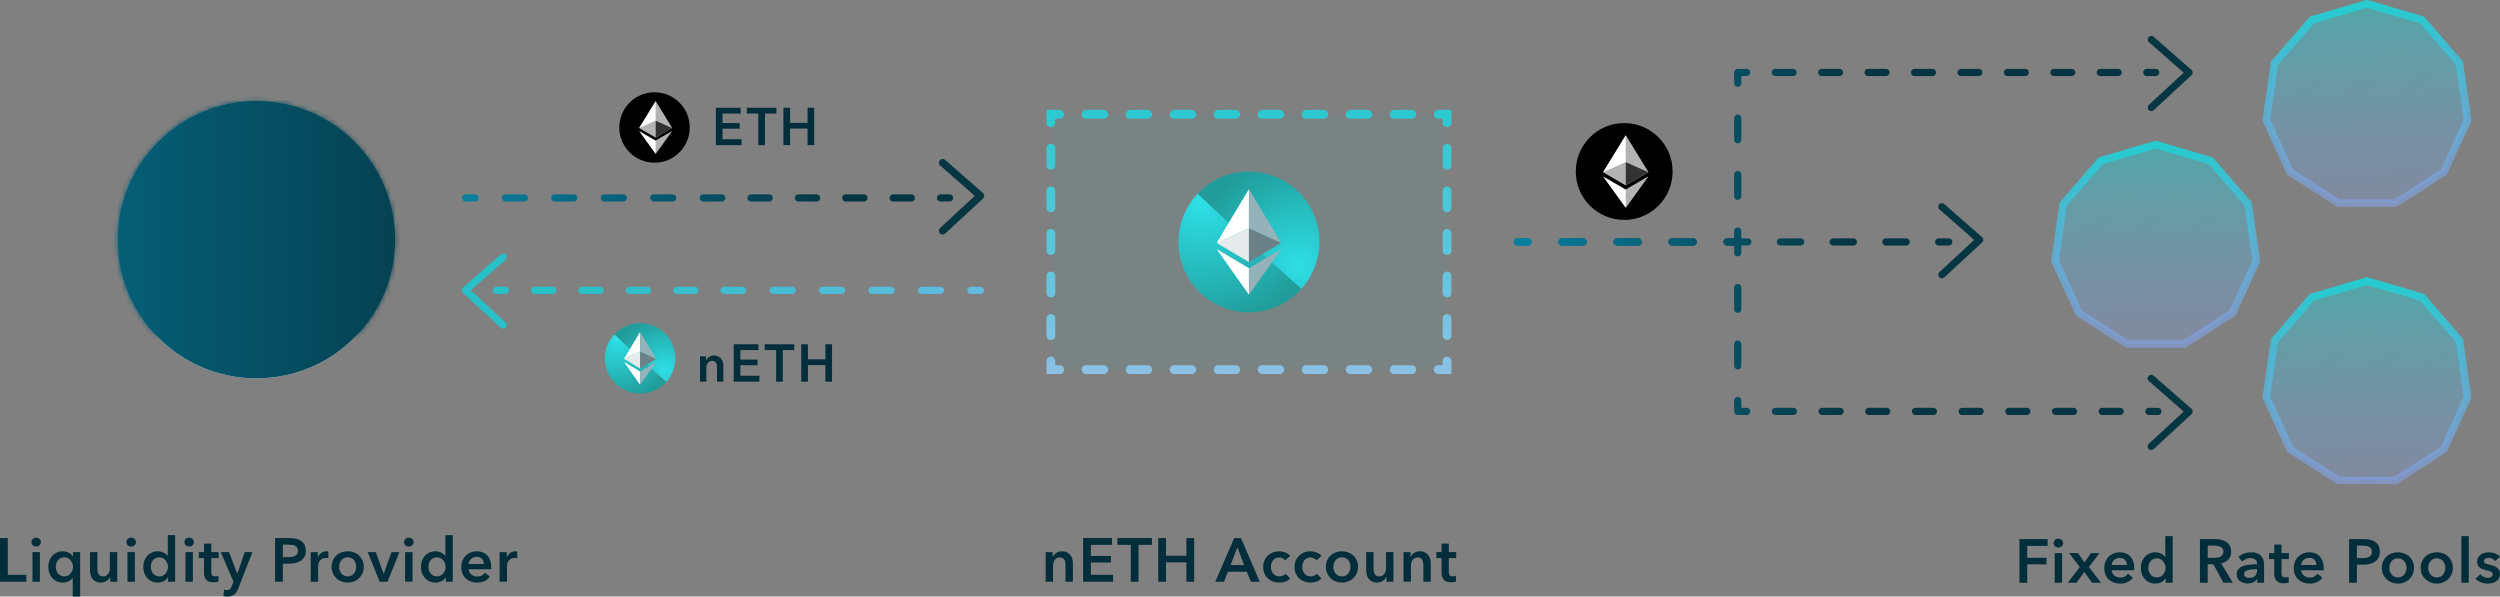 <svg xmlns="http://www.w3.org/2000/svg" fill="none" viewBox="1.15 1.76 520.14 124.11">
<rect x="1.15" y="1.76" width="520.14" height="124.11" fill="#808080" stroke="none"/>
<path d="M83.336 51.636C83.336 67.568 70.421 80.484 54.489 80.484C38.557 80.484 25.642 67.568 25.642 51.636C25.642 35.705 38.557 22.789 54.489 22.789C70.421 22.789 83.336 35.705 83.336 51.636Z" fill="white"/>
<path fillRule="evenodd" clipRule="evenodd" d="M54.489 74.985C67.384 74.985 77.838 64.532 77.838 51.636C77.838 38.741 67.384 28.288 54.489 28.288C41.594 28.288 31.14 38.741 31.14 51.636C31.14 64.532 41.594 74.985 54.489 74.985ZM54.489 80.484C70.421 80.484 83.336 67.568 83.336 51.636C83.336 35.705 70.421 22.789 54.489 22.789C38.557 22.789 25.642 35.705 25.642 51.636C25.642 67.568 38.557 80.484 54.489 80.484Z" fill="url(#paint0_linear_10359_103890)"/>
<mask id="path-3-inside-1_10359_103890" fill="white">
<path fillRule="evenodd" clipRule="evenodd" d="M75.431 71.476C80.331 66.306 83.336 59.322 83.336 51.636C83.336 35.705 70.421 22.789 54.489 22.789C38.557 22.789 25.642 35.705 25.642 51.636C25.642 59.347 28.666 66.35 33.594 71.526C34.32 63.195 41.334 56.634 49.852 56.634H59.178C67.676 56.634 74.681 63.169 75.431 71.476ZM54.515 51.971C48.731 51.971 44.023 47.264 44.023 41.48C44.023 35.696 48.731 30.988 54.515 30.988C60.299 30.988 65.006 35.696 65.006 41.48C65.006 47.264 60.299 51.971 54.515 51.971Z"/>
</mask>
<path fillRule="evenodd" clipRule="evenodd" d="M75.431 71.476C80.331 66.306 83.336 59.322 83.336 51.636C83.336 35.705 70.421 22.789 54.489 22.789C38.557 22.789 25.642 35.705 25.642 51.636C25.642 59.347 28.666 66.35 33.594 71.526C34.32 63.195 41.334 56.634 49.852 56.634H59.178C67.676 56.634 74.681 63.169 75.431 71.476ZM54.515 51.971C48.731 51.971 44.023 47.264 44.023 41.48C44.023 35.696 48.731 30.988 54.515 30.988C60.299 30.988 65.006 35.696 65.006 41.48C65.006 47.264 60.299 51.971 54.515 51.971Z" fill="url(#paint1_linear_10359_103890)"/>
<path d="M75.431 71.476L69.955 71.97L71.049 84.094L79.422 75.258L75.431 71.476ZM33.594 71.526L29.612 75.317L38.014 84.142L39.072 72.003L33.594 71.526ZM77.838 51.636C77.838 57.859 75.41 63.504 71.44 67.694L79.422 75.258C85.251 69.107 88.835 60.784 88.835 51.636H77.838ZM54.489 28.288C67.384 28.288 77.838 38.741 77.838 51.636H88.835C88.835 32.668 73.458 17.291 54.489 17.291V28.288ZM31.14 51.636C31.14 38.741 41.594 28.288 54.489 28.288V17.291C35.52 17.291 20.143 32.668 20.143 51.636H31.14ZM37.576 67.734C33.583 63.54 31.14 57.879 31.14 51.636H20.143C20.143 60.814 23.75 69.161 29.612 75.317L37.576 67.734ZM49.852 51.135C38.455 51.135 29.087 59.904 28.116 71.048L39.072 72.003C39.553 66.485 44.214 62.133 49.852 62.133V51.135ZM59.178 51.135H49.852V62.133H59.178V51.135ZM80.907 70.982C79.905 59.869 70.55 51.135 59.178 51.135V62.133C64.803 62.133 69.458 66.468 69.955 71.97L80.907 70.982ZM38.525 41.48C38.525 50.301 45.694 57.47 54.515 57.47V46.472C51.767 46.472 49.522 44.227 49.522 41.48H38.525ZM54.515 25.49C45.694 25.49 38.525 32.659 38.525 41.48H49.522C49.522 38.732 51.767 36.487 54.515 36.487V25.49ZM70.505 41.48C70.505 32.659 63.336 25.49 54.515 25.49V36.487C57.262 36.487 59.508 38.732 59.508 41.48H70.505ZM54.515 57.47C63.336 57.47 70.505 50.301 70.505 41.48H59.508C59.508 44.227 57.262 46.472 54.515 46.472V57.47Z" fill="url(#paint2_linear_10359_103890)" mask="url(#path-3-inside-1_10359_103890)"/>
<path fillRule="evenodd" clipRule="evenodd" d="M199.476 42.938C199.476 42.523 199.14 42.188 198.726 42.188L196.83 42.188C196.415 42.188 196.08 42.523 196.08 42.938C196.08 43.352 196.415 43.688 196.83 43.688L198.726 43.688C199.14 43.688 199.476 43.352 199.476 42.938ZM191.512 42.938C191.512 42.523 191.176 42.188 190.762 42.188L186.97 42.188C186.556 42.188 186.22 42.523 186.22 42.938C186.22 43.352 186.556 43.688 186.97 43.688L190.762 43.688C191.176 43.688 191.512 43.352 191.512 42.938ZM181.653 42.938C181.653 42.523 181.317 42.188 180.903 42.188L177.111 42.188C176.697 42.188 176.361 42.523 176.361 42.938C176.361 43.352 176.697 43.688 177.111 43.688L180.903 43.688C181.317 43.688 181.653 43.352 181.653 42.938ZM171.794 42.938C171.794 42.523 171.458 42.188 171.044 42.188L167.252 42.188C166.837 42.188 166.502 42.523 166.502 42.938C166.502 43.352 166.837 43.688 167.252 43.688L171.044 43.688C171.458 43.688 171.794 43.352 171.794 42.938ZM161.934 42.938C161.934 42.523 161.598 42.188 161.184 42.188L157.392 42.188C156.978 42.188 156.642 42.523 156.642 42.938C156.642 43.352 156.978 43.688 157.392 43.688L161.184 43.688C161.598 43.688 161.934 43.352 161.934 42.938ZM152.075 42.938C152.075 42.523 151.739 42.188 151.325 42.188L147.45 42.188C147.036 42.188 146.7 42.523 146.7 42.938C146.7 43.352 147.036 43.688 147.45 43.688L151.325 43.688C151.739 43.688 152.075 43.352 152.075 42.938ZM141.869 42.938C141.869 42.523 141.533 42.188 141.119 42.188L137.162 42.188C136.748 42.188 136.412 42.523 136.412 42.938C136.412 43.352 136.748 43.688 137.162 43.688L141.119 43.688C141.533 43.688 141.869 43.352 141.869 42.938ZM131.581 42.938C131.581 42.523 131.245 42.188 130.831 42.188L126.874 42.188C126.46 42.188 126.124 42.523 126.124 42.938C126.124 43.352 126.46 43.688 126.874 43.688L130.831 43.688C131.245 43.688 131.581 43.352 131.581 42.938ZM121.293 42.938C121.293 42.523 120.957 42.188 120.543 42.188L116.586 42.188C116.172 42.188 115.836 42.523 115.836 42.938C115.836 43.352 116.172 43.688 116.586 43.688L120.543 43.688C120.957 43.688 121.293 43.352 121.293 42.938ZM111.005 42.938C111.005 42.523 110.669 42.188 110.255 42.188L106.298 42.188C105.884 42.188 105.548 42.523 105.548 42.938C105.548 43.352 105.884 43.688 106.298 43.688L110.255 43.688C110.669 43.688 111.005 43.352 111.005 42.938ZM100.717 42.938C100.717 42.523 100.381 42.188 99.967 42.188L97.989 42.188C97.575 42.188 97.239 42.523 97.239 42.938C97.239 43.352 97.575 43.688 97.989 43.688L99.967 43.688C100.381 43.688 100.717 43.352 100.717 42.938Z" fill="url(#paint3_linear_10359_103890)"/>
<path fillRule="evenodd" clipRule="evenodd" d="M196.697 50.302C196.992 50.621 197.489 50.64 197.807 50.346L205.671 43.075C205.835 42.924 205.926 42.71 205.923 42.488C205.92 42.265 205.823 42.054 205.655 41.907L197.791 35.019C197.465 34.733 196.969 34.766 196.683 35.092C196.397 35.419 196.43 35.915 196.756 36.201L203.964 42.514L196.741 49.192C196.422 49.487 196.403 49.984 196.697 50.302Z" fill="#063642"/>
<path fillRule="evenodd" clipRule="evenodd" d="M407.36 52.094C407.36 52.508 407.025 52.844 406.61 52.844L404.499 52.844C404.085 52.844 403.749 52.508 403.749 52.094C403.749 51.679 404.085 51.344 404.499 51.344L406.61 51.344C407.025 51.344 407.36 51.679 407.36 52.094ZM398.492 52.094C398.492 52.508 398.156 52.844 397.742 52.844L393.519 52.844C393.105 52.844 392.769 52.508 392.769 52.094C392.769 51.679 393.105 51.344 393.519 51.344L397.742 51.344C398.156 51.344 398.492 51.679 398.492 52.094ZM387.512 52.094C387.512 52.508 387.177 52.844 386.762 52.844L382.539 52.844C382.125 52.844 381.789 52.508 381.789 52.094C381.789 51.679 382.125 51.344 382.539 51.344L386.762 51.344C387.177 51.344 387.512 51.679 387.512 52.094ZM376.533 52.094C376.533 52.508 376.197 52.844 375.783 52.844L371.56 52.844C371.145 52.844 370.81 52.508 370.81 52.094C370.81 51.679 371.145 51.344 371.56 51.344L375.783 51.344C376.197 51.344 376.533 51.679 376.533 52.094ZM365.553 52.094C365.553 52.508 365.217 52.844 364.803 52.844L360.488 52.844C360.074 52.844 359.738 52.508 359.738 52.094C359.738 51.679 360.074 51.344 360.488 51.344L364.803 51.344C365.217 51.344 365.553 51.679 365.553 52.094ZM354.188 52.094C354.188 52.508 353.852 52.844 353.438 52.844L349.031 52.844C348.617 52.844 348.281 52.508 348.281 52.094C348.281 51.679 348.617 51.344 349.031 51.344L353.438 51.344C353.852 51.344 354.188 51.679 354.188 52.094ZM342.73 52.094C342.73 52.508 342.395 52.844 341.98 52.844L337.574 52.844C337.16 52.844 336.824 52.508 336.824 52.094C336.824 51.679 337.16 51.344 337.574 51.344L341.98 51.344C342.395 51.344 342.73 51.679 342.73 52.094ZM331.273 52.094C331.273 52.508 330.938 52.844 330.523 52.844L326.117 52.844C325.703 52.844 325.367 52.508 325.367 52.094C325.367 51.679 325.703 51.344 326.117 51.344L330.523 51.344C330.938 51.344 331.273 51.679 331.273 52.094ZM319.816 52.094C319.816 52.508 319.48 52.844 319.066 52.844L316.863 52.844C316.449 52.844 316.113 52.508 316.113 52.094C316.113 51.679 316.449 51.344 316.863 51.344L319.066 51.344C319.48 51.344 319.816 51.679 319.816 52.094Z" fill="url(#paint4_linear_10359_103890)"/>
<path fillRule="evenodd" clipRule="evenodd" d="M404.608 59.437C404.889 59.741 405.363 59.76 405.667 59.478L413.531 52.207C413.688 52.063 413.775 51.859 413.772 51.647C413.769 51.434 413.676 51.233 413.516 51.093L405.652 44.204C405.341 43.931 404.867 43.963 404.594 44.274C404.321 44.586 404.352 45.06 404.664 45.333L411.901 51.672L404.649 58.377C404.345 58.658 404.326 59.133 404.608 59.437Z" fill="#063642"/>
<path fillRule="evenodd" clipRule="evenodd" d="M450.86 87.354C450.86 87.768 450.525 88.104 450.11 88.104L448.242 88.104C447.828 88.104 447.492 87.768 447.492 87.354C447.492 86.939 447.828 86.604 448.242 86.604L450.11 86.604C450.525 86.604 450.86 86.939 450.86 87.354ZM443.015 87.354C443.015 87.768 442.679 88.104 442.265 88.104L438.529 88.104C438.115 88.104 437.779 87.768 437.779 87.354C437.779 86.939 438.115 86.604 438.529 86.604L442.265 86.604C442.679 86.604 443.015 86.939 443.015 87.354ZM433.302 87.354C433.302 87.768 432.966 88.104 432.552 88.104L428.816 88.104C428.402 88.104 428.066 87.768 428.066 87.354C428.066 86.939 428.402 86.604 428.816 86.604L432.552 86.604C432.966 86.604 433.302 86.939 433.302 87.354ZM423.589 87.354C423.589 87.768 423.253 88.104 422.839 88.104L419.103 88.104C418.689 88.104 418.353 87.768 418.353 87.354C418.353 86.939 418.689 86.604 419.103 86.604L422.839 86.604C423.253 86.604 423.589 86.939 423.589 87.354ZM413.876 87.354C413.876 87.768 413.54 88.104 413.126 88.104L409.39 88.104C408.975 88.104 408.64 87.768 408.64 87.354C408.64 86.939 408.975 86.604 409.39 86.604L413.126 86.604C413.54 86.604 413.876 86.939 413.876 87.354ZM404.162 87.354C404.162 87.768 403.827 88.104 403.412 88.104L399.677 88.104C399.262 88.104 398.927 87.768 398.927 87.354C398.927 86.939 399.262 86.604 399.677 86.604L403.412 86.604C403.827 86.604 404.162 86.939 404.162 87.354ZM394.449 87.354C394.449 87.768 394.113 88.104 393.699 88.104L389.963 88.104C389.549 88.104 389.213 87.768 389.213 87.354C389.213 86.939 389.549 86.604 389.963 86.604L393.699 86.604C394.113 86.604 394.449 86.939 394.449 87.354ZM384.736 87.354C384.736 87.768 384.4 88.104 383.986 88.104L380.25 88.104C379.836 88.104 379.5 87.768 379.5 87.354C379.5 86.939 379.836 86.604 380.25 86.604L383.986 86.604C384.4 86.604 384.736 86.939 384.736 87.354ZM375.023 87.354C375.023 87.768 374.687 88.104 374.273 88.104L370.537 88.104C370.123 88.104 369.787 87.768 369.787 87.354C369.787 86.939 370.123 86.604 370.537 86.604L374.273 86.604C374.687 86.604 375.023 86.939 375.023 87.354ZM365.31 87.354C365.31 87.768 364.974 88.104 364.56 88.104L362.692 88.104C362.493 88.104 362.302 88.025 362.161 87.884C362.021 87.743 361.942 87.552 361.942 87.354L361.942 85.094C361.942 84.679 362.277 84.344 362.692 84.344C363.106 84.344 363.442 84.679 363.442 85.094L363.442 86.604L364.56 86.604C364.974 86.604 365.31 86.939 365.31 87.354ZM363.222 51.565C363.363 51.706 363.442 51.897 363.442 52.096L363.442 54.356C363.442 54.77 363.106 55.106 362.692 55.106C362.277 55.106 361.942 54.77 361.942 54.356L361.942 52.846L360.488 52.846C360.074 52.846 359.738 52.51 359.738 52.096C359.738 51.681 360.074 51.346 360.488 51.346L362.692 51.346C362.891 51.346 363.081 51.425 363.222 51.565ZM362.692 60.838C363.106 60.838 363.442 61.174 363.442 61.588L363.442 66.109C363.442 66.523 363.106 66.859 362.692 66.859C362.277 66.859 361.942 66.523 361.942 66.109L361.942 61.588C361.942 61.174 362.277 60.838 362.692 60.838ZM362.692 72.591C363.106 72.591 363.442 72.927 363.442 73.341L363.442 77.861C363.442 78.275 363.106 78.611 362.692 78.611C362.277 78.611 361.942 78.275 361.942 77.861L361.942 73.341C361.942 72.927 362.277 72.591 362.692 72.591ZM354.188 52.096C354.188 52.51 353.852 52.846 353.438 52.846L349.031 52.846C348.617 52.846 348.281 52.51 348.281 52.096C348.281 51.681 348.617 51.346 349.031 51.346L353.438 51.346C353.852 51.346 354.188 51.681 354.188 52.096ZM342.731 52.096C342.731 52.51 342.395 52.846 341.981 52.846L337.574 52.846C337.16 52.846 336.824 52.51 336.824 52.096C336.824 51.681 337.16 51.346 337.574 51.346L341.981 51.346C342.395 51.346 342.731 51.681 342.731 52.096ZM331.273 52.096C331.273 52.51 330.938 52.846 330.523 52.846L326.117 52.846C325.703 52.846 325.367 52.51 325.367 52.096C325.367 51.681 325.703 51.346 326.117 51.346L330.523 51.346C330.938 51.346 331.273 51.681 331.273 52.096ZM319.816 52.096C319.816 52.51 319.48 52.846 319.066 52.846L316.863 52.846C316.449 52.846 316.113 52.51 316.113 52.096C316.113 51.681 316.449 51.346 316.863 51.346L319.066 51.346C319.48 51.346 319.816 51.681 319.816 52.096Z" fill="url(#paint5_linear_10359_103890)"/>
<path fillRule="evenodd" clipRule="evenodd" d="M448.186 95.152C448.467 95.456 448.941 95.475 449.245 95.193L457.11 87.922C457.266 87.778 457.353 87.574 457.35 87.361C457.347 87.149 457.255 86.947 457.095 86.807L449.231 79.919C448.919 79.646 448.445 79.677 448.172 79.989C447.899 80.301 447.931 80.774 448.242 81.047L455.479 87.387L448.227 94.092C447.923 94.373 447.904 94.848 448.186 95.152Z" fill="#063642"/>
<path fillRule="evenodd" clipRule="evenodd" d="M450.402 16.836C450.402 17.25 450.067 17.586 449.652 17.586L447.794 17.586C447.38 17.586 447.044 17.25 447.044 16.836C447.044 16.422 447.38 16.086 447.794 16.086L449.652 16.086C450.067 16.086 450.402 16.422 450.402 16.836ZM442.598 16.836C442.598 17.25 442.262 17.586 441.848 17.586L438.132 17.586C437.718 17.586 437.382 17.25 437.382 16.836C437.382 16.422 437.718 16.086 438.132 16.086L441.848 16.086C442.262 16.086 442.598 16.422 442.598 16.836ZM432.936 16.836C432.936 17.25 432.6 17.586 432.186 17.586L428.47 17.586C428.055 17.586 427.72 17.25 427.72 16.836C427.72 16.422 428.055 16.086 428.47 16.086L432.186 16.086C432.6 16.086 432.936 16.422 432.936 16.836ZM423.274 16.836C423.274 17.25 422.938 17.586 422.524 17.586L418.807 17.586C418.393 17.586 418.057 17.25 418.057 16.836C418.057 16.422 418.393 16.086 418.807 16.086L422.524 16.086C422.938 16.086 423.274 16.422 423.274 16.836ZM413.611 16.836C413.611 17.25 413.276 17.586 412.861 17.586L409.145 17.586C408.731 17.586 408.395 17.25 408.395 16.836C408.395 16.422 408.731 16.086 409.145 16.086L412.861 16.086C413.276 16.086 413.611 16.422 413.611 16.836ZM403.949 16.836C403.949 17.25 403.613 17.586 403.199 17.586L399.483 17.586C399.069 17.586 398.733 17.25 398.733 16.836C398.733 16.422 399.069 16.086 399.483 16.086L403.199 16.086C403.613 16.086 403.949 16.422 403.949 16.836ZM394.287 16.836C394.287 17.25 393.951 17.586 393.537 17.586L389.821 17.586C389.406 17.586 389.071 17.25 389.071 16.836C389.071 16.422 389.406 16.086 389.821 16.086L393.537 16.086C393.951 16.086 394.287 16.422 394.287 16.836ZM384.624 16.836C384.624 17.25 384.289 17.586 383.874 17.586L380.158 17.586C379.744 17.586 379.408 17.25 379.408 16.836C379.408 16.422 379.744 16.086 380.158 16.086L383.874 16.086C384.289 16.086 384.624 16.422 384.624 16.836ZM374.962 16.836C374.962 17.25 374.626 17.586 374.212 17.586L370.496 17.586C370.082 17.586 369.746 17.25 369.746 16.836C369.746 16.422 370.082 16.086 370.496 16.086L374.212 16.086C374.626 16.086 374.962 16.422 374.962 16.836ZM365.3 16.836C365.3 17.25 364.964 17.586 364.55 17.586L363.442 17.586L363.442 19.096C363.442 19.51 363.106 19.846 362.692 19.846C362.278 19.846 361.942 19.51 361.942 19.096L361.942 16.836C361.942 16.422 362.278 16.086 362.692 16.086L364.55 16.086C364.964 16.086 365.3 16.422 365.3 16.836ZM362.692 25.578C363.106 25.578 363.442 25.914 363.442 26.328L363.442 30.849C363.442 31.263 363.106 31.599 362.692 31.599C362.278 31.599 361.942 31.263 361.942 30.849L361.942 26.328C361.942 25.914 362.278 25.578 362.692 25.578ZM362.692 37.331C363.106 37.331 363.442 37.667 363.442 38.081L363.442 42.601C363.442 43.015 363.106 43.351 362.692 43.351C362.278 43.351 361.942 43.015 361.942 42.601L361.942 38.081C361.942 37.667 362.278 37.331 362.692 37.331ZM362.692 49.084C363.106 49.084 363.442 49.419 363.442 49.834L363.442 52.094C363.442 52.508 363.106 52.844 362.692 52.844L360.488 52.844C360.074 52.844 359.738 52.508 359.738 52.094C359.738 51.679 360.074 51.344 360.488 51.344L361.942 51.344L361.942 49.834C361.942 49.419 362.278 49.084 362.692 49.084ZM354.188 52.094C354.188 52.508 353.852 52.844 353.438 52.844L349.031 52.844C348.617 52.844 348.281 52.508 348.281 52.094C348.281 51.679 348.617 51.344 349.031 51.344L353.438 51.344C353.852 51.344 354.188 51.679 354.188 52.094ZM342.731 52.094C342.731 52.508 342.395 52.844 341.981 52.844L337.574 52.844C337.16 52.844 336.824 52.508 336.824 52.094C336.824 51.679 337.16 51.344 337.574 51.344L341.981 51.344C342.395 51.344 342.731 51.679 342.731 52.094ZM331.274 52.094C331.274 52.508 330.938 52.844 330.524 52.844L326.117 52.844C325.703 52.844 325.367 52.508 325.367 52.094C325.367 51.679 325.703 51.344 326.117 51.344L330.524 51.344C330.938 51.344 331.274 51.679 331.274 52.094ZM319.817 52.094C319.817 52.508 319.481 52.844 319.067 52.844L316.863 52.844C316.449 52.844 316.113 52.508 316.113 52.094C316.113 51.679 316.449 51.344 316.863 51.344L319.067 51.344C319.481 51.344 319.817 51.679 319.817 52.094Z" fill="url(#paint6_linear_10359_103890)"/>
<path fillRule="evenodd" clipRule="evenodd" d="M448.186 24.642C448.467 24.946 448.941 24.965 449.245 24.683L457.11 17.412C457.266 17.268 457.353 17.064 457.35 16.852C457.347 16.639 457.255 16.438 457.095 16.298L449.231 9.409C448.919 9.136 448.445 9.168 448.172 9.479C447.899 9.791 447.931 10.265 448.242 10.538L455.479 16.877L448.227 23.582C447.923 23.863 447.904 24.338 448.186 24.642Z" fill="#063642"/>
<path fillRule="evenodd" clipRule="evenodd" d="M103.649 62.168C103.649 61.754 103.985 61.418 104.399 61.418H106.295C106.71 61.418 107.045 61.754 107.045 62.168C107.045 62.582 106.71 62.918 106.295 62.918H104.399C103.985 62.918 103.649 62.582 103.649 62.168ZM111.613 62.168C111.613 61.754 111.949 61.418 112.363 61.418H116.155C116.569 61.418 116.905 61.754 116.905 62.168C116.905 62.582 116.569 62.918 116.155 62.918H112.363C111.949 62.918 111.613 62.582 111.613 62.168ZM121.472 62.168C121.472 61.754 121.808 61.418 122.222 61.418H126.014C126.428 61.418 126.764 61.754 126.764 62.168C126.764 62.582 126.428 62.918 126.014 62.918H122.222C121.808 62.918 121.472 62.582 121.472 62.168ZM131.331 62.168C131.331 61.754 131.667 61.418 132.081 61.418H135.873C136.288 61.418 136.623 61.754 136.623 62.168C136.623 62.582 136.288 62.918 135.873 62.918H132.081C131.667 62.918 131.331 62.582 131.331 62.168ZM141.191 62.168C141.191 61.754 141.527 61.418 141.941 61.418H145.733C146.147 61.418 146.483 61.754 146.483 62.168C146.483 62.582 146.147 62.918 145.733 62.918H141.941C141.527 62.918 141.191 62.582 141.191 62.168ZM151.05 62.168C151.05 61.754 151.386 61.418 151.8 61.418H155.675C156.089 61.418 156.425 61.754 156.425 62.168C156.425 62.582 156.089 62.918 155.675 62.918H151.8C151.386 62.918 151.05 62.582 151.05 62.168ZM161.256 62.168C161.256 61.754 161.592 61.418 162.006 61.418L165.963 61.418C166.377 61.418 166.713 61.754 166.713 62.168C166.713 62.582 166.377 62.918 165.963 62.918H162.006C161.592 62.918 161.256 62.582 161.256 62.168ZM171.544 62.168C171.544 61.754 171.88 61.418 172.294 61.418H176.251C176.665 61.418 177.001 61.754 177.001 62.168C177.001 62.582 176.665 62.918 176.251 62.918H172.294C171.88 62.918 171.544 62.582 171.544 62.168ZM181.832 62.168C181.832 61.754 182.168 61.418 182.582 61.418H186.539C186.953 61.418 187.289 61.754 187.289 62.168C187.289 62.582 186.953 62.918 186.539 62.918H182.582C182.168 62.918 181.832 62.582 181.832 62.168ZM192.12 62.168C192.12 61.754 192.456 61.418 192.87 61.418H196.827C197.241 61.418 197.577 61.754 197.577 62.168C197.577 62.582 197.241 62.918 196.827 62.918H192.87C192.456 62.918 192.12 62.582 192.12 62.168ZM202.408 62.168C202.408 61.754 202.744 61.418 203.158 61.418H205.136C205.55 61.418 205.886 61.754 205.886 62.168C205.886 62.582 205.55 62.918 205.136 62.918H203.158C202.744 62.918 202.408 62.582 202.408 62.168Z" fill="url(#paint7_linear_10359_103890)"/>
<path fillRule="evenodd" clipRule="evenodd" d="M106.395 69.92C106.114 70.224 105.639 70.242 105.335 69.961L97.48 62.69C97.324 62.545 97.237 62.342 97.24 62.129C97.243 61.917 97.335 61.715 97.495 61.575L105.35 54.687C105.662 54.414 106.136 54.445 106.409 54.756C106.682 55.068 106.651 55.541 106.339 55.815L99.11 62.154L106.354 68.86C106.658 69.141 106.676 69.616 106.395 69.92Z" fill="#27C1C7"/>
<path d="M150.09 24.177H155.244V25.385H151.474V27.363H155.046V28.528H151.474V30.726H155.441V31.957H150.09V24.177ZM158.918 25.385H156.533V24.177H162.687V25.385H160.303V31.957H158.918V25.385ZM164.142 24.177H165.527V27.32H169.164V24.177H170.549V31.957H169.164V28.506H165.527V31.957H164.142V24.177Z" fill="#012E3A"/>
<path d="M146.789 75.891H148.042V76.737H148.064C148.181 76.474 148.383 76.243 148.668 76.045C148.962 75.84 149.306 75.737 149.701 75.737C150.046 75.737 150.339 75.799 150.581 75.924C150.83 76.041 151.031 76.199 151.185 76.397C151.346 76.594 151.463 76.822 151.537 77.078C151.61 77.334 151.647 77.598 151.647 77.869V81.166H150.328V78.243C150.328 78.089 150.317 77.928 150.295 77.759C150.273 77.591 150.225 77.441 150.152 77.309C150.079 77.169 149.976 77.056 149.844 76.968C149.72 76.88 149.551 76.836 149.339 76.836C149.126 76.836 148.943 76.88 148.789 76.968C148.636 77.049 148.507 77.155 148.405 77.287C148.309 77.419 148.236 77.573 148.185 77.748C148.134 77.917 148.108 78.089 148.108 78.265V81.166H146.789V75.891ZM153.801 73.385H158.955V74.594H155.186V76.572H158.757V77.737H155.186V79.935H159.153V81.166H153.801V73.385ZM162.629 74.594H160.245V73.385H166.399V74.594H164.014V81.166H162.629V74.594ZM167.853 73.385H169.238V76.528H172.875V73.385H174.26V81.166H172.875V77.715H169.238V81.166H167.853V73.385Z" fill="#012E3A"/>
<path d="M1.154 113.712H2.769V121.353H6.628V122.789H1.154V113.712ZM7.907 116.635H9.445V122.789H7.907V116.635ZM7.689 114.545C7.689 114.297 7.779 114.084 7.958 113.904C8.146 113.716 8.381 113.622 8.663 113.622C8.945 113.622 9.181 113.712 9.369 113.891C9.565 114.062 9.663 114.28 9.663 114.545C9.663 114.81 9.565 115.032 9.369 115.212C9.181 115.383 8.945 115.468 8.663 115.468C8.381 115.468 8.146 115.378 7.958 115.199C7.779 115.011 7.689 114.793 7.689 114.545ZM17.825 125.866H16.287V121.969H16.261C16.064 122.276 15.782 122.52 15.415 122.699C15.056 122.879 14.658 122.969 14.222 122.969C13.752 122.969 13.329 122.883 12.953 122.712C12.585 122.533 12.269 122.298 12.004 122.007C11.748 121.708 11.547 121.362 11.402 120.968C11.265 120.567 11.197 120.139 11.197 119.686C11.197 119.233 11.269 118.81 11.415 118.417C11.56 118.024 11.765 117.682 12.03 117.391C12.295 117.101 12.611 116.874 12.979 116.712C13.346 116.541 13.748 116.455 14.184 116.455C14.466 116.455 14.718 116.49 14.94 116.558C15.171 116.618 15.376 116.699 15.556 116.802C15.735 116.896 15.885 117.007 16.004 117.135C16.133 117.255 16.235 117.374 16.312 117.494H16.351V116.635H17.825V125.866ZM12.761 119.686C12.761 119.926 12.795 120.165 12.863 120.404C12.94 120.644 13.051 120.857 13.197 121.045C13.342 121.233 13.526 121.387 13.748 121.507C13.97 121.627 14.231 121.686 14.53 121.686C14.812 121.686 15.064 121.631 15.287 121.52C15.509 121.4 15.697 121.246 15.851 121.058C16.013 120.87 16.133 120.661 16.21 120.43C16.295 120.191 16.338 119.951 16.338 119.712C16.338 119.473 16.295 119.233 16.21 118.994C16.133 118.755 16.013 118.541 15.851 118.353C15.697 118.165 15.509 118.011 15.287 117.891C15.064 117.772 14.812 117.712 14.53 117.712C14.231 117.712 13.97 117.772 13.748 117.891C13.526 118.003 13.342 118.152 13.197 118.34C13.051 118.528 12.94 118.742 12.863 118.981C12.795 119.212 12.761 119.447 12.761 119.686ZM25.541 122.789H24.08V121.802H24.054C23.917 122.11 23.678 122.383 23.336 122.622C23.003 122.853 22.605 122.969 22.144 122.969C21.742 122.969 21.396 122.9 21.105 122.763C20.823 122.618 20.588 122.43 20.4 122.199C20.221 121.969 20.088 121.704 20.003 121.404C19.917 121.105 19.874 120.798 19.874 120.481V116.635H21.413V120.045C21.413 120.225 21.426 120.413 21.451 120.609C21.477 120.806 21.532 120.986 21.618 121.148C21.703 121.302 21.819 121.43 21.964 121.533C22.118 121.635 22.319 121.686 22.567 121.686C22.806 121.686 23.015 121.639 23.195 121.545C23.383 121.443 23.533 121.315 23.644 121.161C23.763 121.007 23.853 120.832 23.913 120.635C23.973 120.43 24.003 120.225 24.003 120.02V116.635H25.541V122.789ZM27.67 116.635H29.208V122.789H27.67V116.635ZM27.452 114.545C27.452 114.297 27.542 114.084 27.721 113.904C27.909 113.716 28.144 113.622 28.426 113.622C28.708 113.622 28.944 113.712 29.131 113.891C29.328 114.062 29.426 114.28 29.426 114.545C29.426 114.81 29.328 115.032 29.131 115.212C28.944 115.383 28.708 115.468 28.426 115.468C28.144 115.468 27.909 115.378 27.721 115.199C27.542 115.011 27.452 114.793 27.452 114.545ZM37.588 122.789H36.126V121.866H36.101C35.887 122.225 35.588 122.498 35.203 122.686C34.827 122.875 34.421 122.969 33.985 122.969C33.515 122.969 33.092 122.883 32.716 122.712C32.348 122.533 32.032 122.298 31.767 122.007C31.511 121.708 31.31 121.362 31.165 120.968C31.028 120.567 30.959 120.139 30.959 119.686C30.959 119.233 31.032 118.81 31.177 118.417C31.323 118.024 31.528 117.682 31.793 117.391C32.058 117.101 32.374 116.874 32.742 116.712C33.109 116.541 33.511 116.455 33.947 116.455C34.229 116.455 34.481 116.49 34.703 116.558C34.925 116.618 35.118 116.695 35.28 116.789C35.451 116.883 35.596 116.985 35.716 117.097C35.836 117.208 35.934 117.314 36.011 117.417H36.05V113.096H37.588V122.789ZM32.524 119.686C32.524 119.926 32.558 120.165 32.626 120.404C32.703 120.644 32.814 120.857 32.96 121.045C33.105 121.233 33.289 121.387 33.511 121.507C33.733 121.627 33.994 121.686 34.293 121.686C34.575 121.686 34.827 121.631 35.049 121.52C35.272 121.4 35.46 121.246 35.614 121.058C35.776 120.87 35.896 120.661 35.972 120.43C36.058 120.191 36.101 119.951 36.101 119.712C36.101 119.473 36.058 119.233 35.972 118.994C35.896 118.755 35.776 118.541 35.614 118.353C35.46 118.165 35.272 118.011 35.049 117.891C34.827 117.772 34.575 117.712 34.293 117.712C33.994 117.712 33.733 117.772 33.511 117.891C33.289 118.003 33.105 118.152 32.96 118.34C32.814 118.528 32.703 118.742 32.626 118.981C32.558 119.212 32.524 119.447 32.524 119.686ZM39.739 116.635H41.278V122.789H39.739V116.635ZM39.521 114.545C39.521 114.297 39.611 114.084 39.791 113.904C39.978 113.716 40.214 113.622 40.496 113.622C40.778 113.622 41.013 113.712 41.201 113.891C41.397 114.062 41.496 114.28 41.496 114.545C41.496 114.81 41.397 115.032 41.201 115.212C41.013 115.383 40.778 115.468 40.496 115.468C40.214 115.468 39.978 115.378 39.791 115.199C39.611 115.011 39.521 114.793 39.521 114.545ZM42.516 117.866V116.635H43.593V114.853H45.106V116.635H46.644V117.866H45.106V120.725C45.106 120.998 45.153 121.225 45.247 121.404C45.349 121.584 45.572 121.674 45.914 121.674C46.016 121.674 46.127 121.665 46.247 121.648C46.367 121.622 46.473 121.588 46.567 121.545L46.619 122.751C46.482 122.802 46.32 122.84 46.132 122.866C45.944 122.9 45.764 122.917 45.593 122.917C45.183 122.917 44.849 122.862 44.593 122.751C44.337 122.631 44.131 122.473 43.978 122.276C43.832 122.071 43.73 121.84 43.67 121.584C43.619 121.319 43.593 121.037 43.593 120.738V117.866H42.516ZM47.091 116.635H48.796L50.514 121.11H50.54L52.066 116.635H53.668L50.758 124.11C50.647 124.392 50.527 124.64 50.399 124.853C50.271 125.075 50.117 125.259 49.937 125.405C49.758 125.558 49.544 125.674 49.296 125.751C49.057 125.828 48.766 125.866 48.425 125.866C48.296 125.866 48.164 125.858 48.027 125.84C47.899 125.832 47.766 125.811 47.63 125.776L47.758 124.443C47.86 124.477 47.959 124.499 48.053 124.507C48.155 124.524 48.249 124.533 48.335 124.533C48.497 124.533 48.634 124.511 48.745 124.469C48.856 124.434 48.95 124.375 49.027 124.289C49.104 124.212 49.172 124.114 49.232 123.994C49.292 123.875 49.356 123.734 49.425 123.571L49.732 122.789L47.091 116.635ZM58.383 113.712H61.344C61.866 113.712 62.336 113.759 62.755 113.853C63.173 113.947 63.532 114.101 63.831 114.314C64.131 114.528 64.361 114.802 64.524 115.135C64.686 115.468 64.767 115.87 64.767 116.34C64.767 116.844 64.673 117.267 64.485 117.609C64.297 117.951 64.041 118.229 63.716 118.443C63.4 118.648 63.028 118.797 62.601 118.891C62.173 118.985 61.72 119.032 61.242 119.032H59.998V122.789H58.383V113.712ZM61.126 117.673C61.391 117.673 61.643 117.656 61.883 117.622C62.122 117.579 62.336 117.511 62.524 117.417C62.712 117.314 62.861 117.178 62.972 117.007C63.084 116.836 63.139 116.614 63.139 116.34C63.139 116.075 63.084 115.861 62.972 115.699C62.861 115.528 62.712 115.396 62.524 115.302C62.344 115.208 62.135 115.148 61.895 115.122C61.665 115.088 61.425 115.071 61.178 115.071H59.998V117.673H61.126ZM65.799 116.635H67.273V117.661H67.299C67.47 117.302 67.709 117.011 68.017 116.789C68.325 116.567 68.684 116.455 69.094 116.455C69.154 116.455 69.218 116.46 69.286 116.468C69.355 116.468 69.414 116.477 69.466 116.494V117.904C69.363 117.879 69.273 117.862 69.197 117.853C69.128 117.844 69.06 117.84 68.991 117.84C68.641 117.84 68.359 117.904 68.145 118.032C67.931 118.161 67.765 118.315 67.645 118.494C67.525 118.674 67.444 118.857 67.401 119.045C67.359 119.233 67.337 119.383 67.337 119.494V122.789H65.799V116.635ZM70.141 119.686C70.141 119.199 70.227 118.759 70.398 118.366C70.577 117.964 70.816 117.622 71.115 117.34C71.415 117.058 71.769 116.84 72.18 116.686C72.59 116.532 73.026 116.455 73.487 116.455C73.949 116.455 74.385 116.532 74.795 116.686C75.205 116.84 75.56 117.058 75.859 117.34C76.159 117.622 76.394 117.964 76.564 118.366C76.744 118.759 76.834 119.199 76.834 119.686C76.834 120.174 76.744 120.618 76.564 121.02C76.394 121.421 76.159 121.768 75.859 122.058C75.56 122.34 75.205 122.563 74.795 122.725C74.385 122.887 73.949 122.969 73.487 122.969C73.026 122.969 72.59 122.887 72.18 122.725C71.769 122.563 71.415 122.34 71.115 122.058C70.816 121.768 70.577 121.421 70.398 121.02C70.227 120.618 70.141 120.174 70.141 119.686ZM71.705 119.686C71.705 119.926 71.74 120.165 71.808 120.404C71.885 120.644 71.996 120.857 72.141 121.045C72.287 121.233 72.47 121.387 72.692 121.507C72.915 121.627 73.18 121.686 73.487 121.686C73.795 121.686 74.06 121.627 74.282 121.507C74.505 121.387 74.688 121.233 74.834 121.045C74.979 120.857 75.086 120.644 75.154 120.404C75.231 120.165 75.27 119.926 75.27 119.686C75.27 119.447 75.231 119.212 75.154 118.981C75.086 118.742 74.979 118.528 74.834 118.34C74.688 118.152 74.505 118.003 74.282 117.891C74.06 117.772 73.795 117.712 73.487 117.712C73.18 117.712 72.915 117.772 72.692 117.891C72.47 118.003 72.287 118.152 72.141 118.34C71.996 118.528 71.885 118.742 71.808 118.981C71.74 119.212 71.705 119.447 71.705 119.686ZM77.659 116.635H79.338L80.954 121.122H80.979L82.608 116.635H84.236L81.787 122.789H80.146L77.659 116.635ZM85.437 116.635H86.976V122.789H85.437V116.635ZM85.219 114.545C85.219 114.297 85.309 114.084 85.489 113.904C85.677 113.716 85.912 113.622 86.194 113.622C86.476 113.622 86.711 113.712 86.899 113.891C87.095 114.062 87.194 114.28 87.194 114.545C87.194 114.81 87.095 115.032 86.899 115.212C86.711 115.383 86.476 115.468 86.194 115.468C85.912 115.468 85.677 115.378 85.489 115.199C85.309 115.011 85.219 114.793 85.219 114.545ZM95.355 122.789H93.894V121.866H93.868C93.654 122.225 93.355 122.498 92.971 122.686C92.594 122.875 92.189 122.969 91.753 122.969C91.282 122.969 90.859 122.883 90.483 122.712C90.116 122.533 89.799 122.298 89.535 122.007C89.278 121.708 89.077 121.362 88.932 120.968C88.795 120.567 88.727 120.139 88.727 119.686C88.727 119.233 88.799 118.81 88.945 118.417C89.09 118.024 89.295 117.682 89.56 117.391C89.825 117.101 90.141 116.874 90.509 116.712C90.876 116.541 91.278 116.455 91.714 116.455C91.996 116.455 92.248 116.49 92.471 116.558C92.693 116.618 92.885 116.695 93.047 116.789C93.219 116.883 93.364 116.985 93.484 117.097C93.603 117.208 93.701 117.314 93.778 117.417H93.817V113.096H95.355V122.789ZM90.291 119.686C90.291 119.926 90.325 120.165 90.394 120.404C90.471 120.644 90.582 120.857 90.727 121.045C90.872 121.233 91.056 121.387 91.278 121.507C91.501 121.627 91.761 121.686 92.06 121.686C92.342 121.686 92.594 121.631 92.817 121.52C93.039 121.4 93.227 121.246 93.381 121.058C93.543 120.87 93.663 120.661 93.74 120.43C93.825 120.191 93.868 119.951 93.868 119.712C93.868 119.473 93.825 119.233 93.74 118.994C93.663 118.755 93.543 118.541 93.381 118.353C93.227 118.165 93.039 118.011 92.817 117.891C92.594 117.772 92.342 117.712 92.06 117.712C91.761 117.712 91.501 117.772 91.278 117.891C91.056 118.003 90.872 118.152 90.727 118.34C90.582 118.528 90.471 118.742 90.394 118.981C90.325 119.212 90.291 119.447 90.291 119.686ZM101.814 119.097C101.814 118.9 101.785 118.712 101.725 118.532C101.673 118.353 101.588 118.195 101.468 118.058C101.349 117.921 101.195 117.814 101.007 117.738C100.827 117.652 100.614 117.609 100.366 117.609C99.904 117.609 99.511 117.75 99.186 118.032C98.87 118.306 98.695 118.661 98.66 119.097H101.814ZM103.353 119.789C103.353 119.857 103.353 119.926 103.353 119.994C103.353 120.062 103.349 120.131 103.34 120.199H98.66C98.678 120.421 98.733 120.627 98.827 120.815C98.93 120.994 99.062 121.152 99.225 121.289C99.387 121.417 99.571 121.52 99.776 121.597C99.981 121.674 100.195 121.712 100.417 121.712C100.802 121.712 101.126 121.644 101.391 121.507C101.656 121.362 101.874 121.165 102.045 120.917L103.071 121.738C102.464 122.558 101.584 122.969 100.43 122.969C99.951 122.969 99.511 122.896 99.109 122.751C98.707 122.597 98.357 122.383 98.058 122.11C97.767 121.836 97.537 121.503 97.365 121.11C97.203 120.708 97.122 120.255 97.122 119.75C97.122 119.255 97.203 118.806 97.365 118.404C97.537 117.994 97.767 117.648 98.058 117.366C98.349 117.075 98.69 116.853 99.084 116.699C99.485 116.537 99.917 116.455 100.378 116.455C100.806 116.455 101.199 116.528 101.558 116.673C101.926 116.81 102.242 117.02 102.507 117.302C102.772 117.575 102.977 117.921 103.122 118.34C103.276 118.75 103.353 119.233 103.353 119.789ZM105.099 116.635H106.574V117.661H106.6C106.77 117.302 107.01 117.011 107.317 116.789C107.625 116.567 107.984 116.455 108.394 116.455C108.454 116.455 108.518 116.46 108.587 116.468C108.655 116.468 108.715 116.477 108.766 116.494V117.904C108.664 117.879 108.574 117.862 108.497 117.853C108.429 117.844 108.36 117.84 108.292 117.84C107.941 117.84 107.659 117.904 107.446 118.032C107.232 118.161 107.065 118.315 106.946 118.494C106.826 118.674 106.745 118.857 106.702 119.045C106.659 119.233 106.638 119.383 106.638 119.494V122.789H105.099V116.635Z" fill="#012E3A"/>
<path d="M421.309 113.923H427.169V115.333H422.925V117.82H426.925V119.179H422.925V123H421.309V113.923ZM428.639 116.846H430.177V123H428.639V116.846ZM428.421 114.756C428.421 114.508 428.51 114.295 428.69 114.115C428.878 113.927 429.113 113.833 429.395 113.833C429.677 113.833 429.912 113.923 430.1 114.102C430.297 114.273 430.395 114.491 430.395 114.756C430.395 115.021 430.297 115.243 430.1 115.423C429.912 115.594 429.677 115.679 429.395 115.679C429.113 115.679 428.878 115.589 428.69 115.41C428.51 115.222 428.421 115.004 428.421 114.756ZM433.864 119.731L431.646 116.846H433.492L434.826 118.756L436.198 116.846H437.967L435.762 119.731L438.275 123H436.403L434.8 120.756L433.185 123H431.364L433.864 119.731ZM443.651 119.308C443.651 119.111 443.621 118.923 443.561 118.743C443.51 118.564 443.425 118.406 443.305 118.269C443.185 118.132 443.031 118.025 442.843 117.949C442.664 117.863 442.45 117.82 442.202 117.82C441.741 117.82 441.348 117.961 441.023 118.243C440.707 118.517 440.531 118.872 440.497 119.308H443.651ZM445.19 120C445.19 120.068 445.19 120.137 445.19 120.205C445.19 120.273 445.185 120.342 445.177 120.41H440.497C440.514 120.632 440.57 120.838 440.664 121.026C440.766 121.205 440.899 121.363 441.061 121.5C441.224 121.628 441.407 121.731 441.613 121.808C441.818 121.885 442.031 121.923 442.254 121.923C442.638 121.923 442.963 121.855 443.228 121.718C443.493 121.573 443.711 121.376 443.882 121.128L444.908 121.949C444.301 122.769 443.42 123.179 442.266 123.179C441.788 123.179 441.348 123.107 440.946 122.962C440.544 122.808 440.194 122.594 439.895 122.32C439.604 122.047 439.373 121.714 439.202 121.32C439.04 120.919 438.959 120.466 438.959 119.961C438.959 119.466 439.04 119.017 439.202 118.615C439.373 118.205 439.604 117.859 439.895 117.577C440.185 117.286 440.527 117.064 440.92 116.91C441.322 116.748 441.754 116.666 442.215 116.666C442.643 116.666 443.036 116.739 443.395 116.884C443.762 117.021 444.078 117.231 444.343 117.513C444.608 117.786 444.814 118.132 444.959 118.551C445.113 118.961 445.19 119.444 445.19 120ZM453.193 123H451.731V122.077H451.706C451.492 122.436 451.193 122.709 450.808 122.897C450.432 123.085 450.026 123.179 449.59 123.179C449.12 123.179 448.697 123.094 448.321 122.923C447.953 122.744 447.637 122.509 447.372 122.218C447.116 121.919 446.915 121.573 446.769 121.179C446.633 120.778 446.564 120.35 446.564 119.897C446.564 119.444 446.637 119.021 446.782 118.628C446.928 118.235 447.133 117.893 447.398 117.602C447.663 117.312 447.979 117.085 448.346 116.923C448.714 116.752 449.116 116.666 449.552 116.666C449.834 116.666 450.086 116.701 450.308 116.769C450.53 116.829 450.723 116.906 450.885 117C451.056 117.094 451.201 117.196 451.321 117.307C451.441 117.419 451.539 117.525 451.616 117.628H451.654V113.307H453.193V123ZM448.128 119.897C448.128 120.137 448.163 120.376 448.231 120.615C448.308 120.855 448.419 121.068 448.564 121.256C448.71 121.444 448.893 121.598 449.116 121.718C449.338 121.838 449.599 121.897 449.898 121.897C450.18 121.897 450.432 121.842 450.654 121.731C450.876 121.611 451.064 121.457 451.218 121.269C451.381 121.081 451.5 120.872 451.577 120.641C451.663 120.402 451.706 120.162 451.706 119.923C451.706 119.684 451.663 119.444 451.577 119.205C451.5 118.966 451.381 118.752 451.218 118.564C451.064 118.376 450.876 118.222 450.654 118.102C450.432 117.983 450.18 117.923 449.898 117.923C449.599 117.923 449.338 117.983 449.116 118.102C448.893 118.213 448.71 118.363 448.564 118.551C448.419 118.739 448.308 118.953 448.231 119.192C448.163 119.423 448.128 119.658 448.128 119.897ZM458.857 113.923H462.011C462.438 113.923 462.853 113.97 463.255 114.064C463.656 114.149 464.011 114.295 464.319 114.5C464.635 114.705 464.887 114.974 465.075 115.307C465.263 115.641 465.357 116.047 465.357 116.525C465.357 117.184 465.169 117.722 464.793 118.141C464.426 118.551 463.921 118.829 463.28 118.974L465.703 123H463.755L461.652 119.154H460.472V123H458.857V113.923ZM461.793 117.833C462.024 117.833 462.255 117.816 462.485 117.782C462.716 117.748 462.921 117.684 463.101 117.59C463.289 117.495 463.443 117.363 463.562 117.192C463.682 117.013 463.742 116.786 463.742 116.513C463.742 116.265 463.686 116.064 463.575 115.91C463.464 115.748 463.323 115.619 463.152 115.525C462.981 115.431 462.784 115.367 462.562 115.333C462.349 115.299 462.139 115.282 461.934 115.282H460.472V117.833H461.793ZM470.77 122.218H470.732C470.578 122.491 470.33 122.718 469.988 122.897C469.646 123.068 469.257 123.154 468.821 123.154C468.573 123.154 468.313 123.12 468.039 123.051C467.774 122.991 467.526 122.889 467.296 122.744C467.073 122.59 466.885 122.393 466.731 122.154C466.586 121.906 466.514 121.603 466.514 121.244C466.514 120.782 466.642 120.414 466.898 120.141C467.163 119.867 467.501 119.658 467.911 119.513C468.321 119.367 468.774 119.273 469.27 119.231C469.774 119.179 470.266 119.154 470.744 119.154V119C470.744 118.615 470.603 118.333 470.321 118.154C470.048 117.966 469.719 117.872 469.334 117.872C469.009 117.872 468.697 117.94 468.398 118.077C468.099 118.213 467.851 118.38 467.655 118.577L466.86 117.641C467.21 117.316 467.612 117.072 468.065 116.91C468.526 116.748 468.992 116.666 469.462 116.666C470.009 116.666 470.458 116.743 470.809 116.897C471.168 117.051 471.45 117.252 471.655 117.5C471.86 117.748 472.001 118.025 472.078 118.333C472.163 118.641 472.206 118.949 472.206 119.256V123H470.77V122.218ZM470.744 120.192H470.398C470.15 120.192 469.89 120.205 469.616 120.231C469.343 120.248 469.091 120.295 468.86 120.372C468.629 120.44 468.437 120.543 468.283 120.679C468.129 120.808 468.052 120.987 468.052 121.218C468.052 121.363 468.082 121.487 468.142 121.59C468.21 121.684 468.296 121.761 468.398 121.82C468.501 121.88 468.616 121.923 468.744 121.949C468.873 121.974 469.001 121.987 469.129 121.987C469.659 121.987 470.061 121.846 470.334 121.564C470.608 121.282 470.744 120.897 470.744 120.41V120.192ZM473.245 118.077V116.846H474.322V115.064H475.835V116.846H477.373V118.077H475.835V120.936C475.835 121.209 475.882 121.436 475.976 121.615C476.079 121.795 476.301 121.885 476.643 121.885C476.745 121.885 476.856 121.876 476.976 121.859C477.096 121.833 477.203 121.799 477.297 121.756L477.348 122.962C477.211 123.013 477.049 123.051 476.861 123.077C476.673 123.111 476.493 123.128 476.322 123.128C475.912 123.128 475.579 123.073 475.322 122.962C475.066 122.842 474.861 122.684 474.707 122.487C474.561 122.282 474.459 122.051 474.399 121.795C474.348 121.53 474.322 121.248 474.322 120.949V118.077H473.245ZM483.077 119.308C483.077 119.111 483.047 118.923 482.987 118.743C482.936 118.564 482.85 118.406 482.731 118.269C482.611 118.132 482.457 118.025 482.269 117.949C482.09 117.863 481.876 117.82 481.628 117.82C481.166 117.82 480.773 117.961 480.449 118.243C480.132 118.517 479.957 118.872 479.923 119.308H483.077ZM484.615 120C484.615 120.068 484.615 120.137 484.615 120.205C484.615 120.273 484.611 120.342 484.603 120.41H479.923C479.94 120.632 479.996 120.838 480.09 121.026C480.192 121.205 480.325 121.363 480.487 121.5C480.649 121.628 480.833 121.731 481.038 121.808C481.243 121.885 481.457 121.923 481.679 121.923C482.064 121.923 482.389 121.855 482.654 121.718C482.919 121.573 483.137 121.376 483.308 121.128L484.333 121.949C483.726 122.769 482.846 123.179 481.692 123.179C481.214 123.179 480.773 123.107 480.372 122.962C479.97 122.808 479.619 122.594 479.32 122.32C479.03 122.047 478.799 121.714 478.628 121.32C478.466 120.919 478.384 120.466 478.384 119.961C478.384 119.466 478.466 119.017 478.628 118.615C478.799 118.205 479.03 117.859 479.32 117.577C479.611 117.286 479.953 117.064 480.346 116.91C480.748 116.748 481.179 116.666 481.641 116.666C482.068 116.666 482.461 116.739 482.82 116.884C483.188 117.021 483.504 117.231 483.769 117.513C484.034 117.786 484.239 118.132 484.385 118.551C484.538 118.961 484.615 119.444 484.615 120ZM489.9 113.923H492.862C493.383 113.923 493.854 113.97 494.272 114.064C494.691 114.158 495.05 114.312 495.349 114.525C495.649 114.739 495.879 115.012 496.042 115.346C496.204 115.679 496.285 116.081 496.285 116.551C496.285 117.055 496.191 117.478 496.003 117.82C495.815 118.162 495.559 118.44 495.234 118.654C494.918 118.859 494.546 119.008 494.119 119.102C493.691 119.196 493.238 119.243 492.76 119.243H491.516V123H489.9V113.923ZM492.644 117.884C492.909 117.884 493.161 117.867 493.401 117.833C493.64 117.79 493.854 117.722 494.042 117.628C494.23 117.525 494.379 117.389 494.49 117.218C494.601 117.047 494.657 116.825 494.657 116.551C494.657 116.286 494.601 116.072 494.49 115.91C494.379 115.739 494.23 115.607 494.042 115.513C493.862 115.418 493.653 115.359 493.413 115.333C493.183 115.299 492.943 115.282 492.695 115.282H491.516V117.884H492.644ZM496.707 119.897C496.707 119.41 496.793 118.97 496.964 118.577C497.143 118.175 497.383 117.833 497.682 117.551C497.981 117.269 498.336 117.051 498.746 116.897C499.156 116.743 499.592 116.666 500.054 116.666C500.515 116.666 500.951 116.743 501.361 116.897C501.772 117.051 502.126 117.269 502.426 117.551C502.725 117.833 502.96 118.175 503.131 118.577C503.31 118.97 503.4 119.41 503.4 119.897C503.4 120.385 503.31 120.829 503.131 121.231C502.96 121.632 502.725 121.979 502.426 122.269C502.126 122.551 501.772 122.773 501.361 122.936C500.951 123.098 500.515 123.179 500.054 123.179C499.592 123.179 499.156 123.098 498.746 122.936C498.336 122.773 497.981 122.551 497.682 122.269C497.383 121.979 497.143 121.632 496.964 121.231C496.793 120.829 496.707 120.385 496.707 119.897ZM498.272 119.897C498.272 120.137 498.306 120.376 498.374 120.615C498.451 120.855 498.562 121.068 498.707 121.256C498.853 121.444 499.037 121.598 499.259 121.718C499.481 121.838 499.746 121.897 500.054 121.897C500.361 121.897 500.626 121.838 500.849 121.718C501.071 121.598 501.255 121.444 501.4 121.256C501.545 121.068 501.652 120.855 501.72 120.615C501.797 120.376 501.836 120.137 501.836 119.897C501.836 119.658 501.797 119.423 501.72 119.192C501.652 118.953 501.545 118.739 501.4 118.551C501.255 118.363 501.071 118.213 500.849 118.102C500.626 117.983 500.361 117.923 500.054 117.923C499.746 117.923 499.481 117.983 499.259 118.102C499.037 118.213 498.853 118.363 498.707 118.551C498.562 118.739 498.451 118.953 498.374 119.192C498.306 119.423 498.272 119.658 498.272 119.897ZM504.789 119.897C504.789 119.41 504.875 118.97 505.046 118.577C505.225 118.175 505.464 117.833 505.764 117.551C506.063 117.269 506.417 117.051 506.828 116.897C507.238 116.743 507.674 116.666 508.135 116.666C508.597 116.666 509.033 116.743 509.443 116.897C509.854 117.051 510.208 117.269 510.507 117.551C510.807 117.833 511.042 118.175 511.213 118.577C511.392 118.97 511.482 119.41 511.482 119.897C511.482 120.385 511.392 120.829 511.213 121.231C511.042 121.632 510.807 121.979 510.507 122.269C510.208 122.551 509.854 122.773 509.443 122.936C509.033 123.098 508.597 123.179 508.135 123.179C507.674 123.179 507.238 123.098 506.828 122.936C506.417 122.773 506.063 122.551 505.764 122.269C505.464 121.979 505.225 121.632 505.046 121.231C504.875 120.829 504.789 120.385 504.789 119.897ZM506.353 119.897C506.353 120.137 506.388 120.376 506.456 120.615C506.533 120.855 506.644 121.068 506.789 121.256C506.935 121.444 507.118 121.598 507.341 121.718C507.563 121.838 507.828 121.897 508.135 121.897C508.443 121.897 508.708 121.838 508.93 121.718C509.153 121.598 509.336 121.444 509.482 121.256C509.627 121.068 509.734 120.855 509.802 120.615C509.879 120.376 509.918 120.137 509.918 119.897C509.918 119.658 509.879 119.423 509.802 119.192C509.734 118.953 509.627 118.739 509.482 118.551C509.336 118.363 509.153 118.213 508.93 118.102C508.708 117.983 508.443 117.923 508.135 117.923C507.828 117.923 507.563 117.983 507.341 118.102C507.118 118.213 506.935 118.363 506.789 118.551C506.644 118.739 506.533 118.953 506.456 119.192C506.388 119.423 506.353 119.658 506.353 119.897ZM513.256 113.307H514.794V123H513.256V113.307ZM520.289 118.487C520.152 118.307 519.964 118.154 519.725 118.025C519.485 117.889 519.225 117.82 518.943 117.82C518.695 117.82 518.468 117.872 518.263 117.974C518.058 118.077 517.956 118.248 517.956 118.487C517.956 118.726 518.067 118.897 518.289 119C518.52 119.094 518.853 119.192 519.289 119.295C519.52 119.346 519.75 119.414 519.981 119.5C520.221 119.585 520.434 119.701 520.622 119.846C520.819 119.983 520.977 120.158 521.097 120.372C521.216 120.577 521.276 120.829 521.276 121.128C521.276 121.504 521.204 121.825 521.058 122.09C520.921 122.346 520.733 122.556 520.494 122.718C520.263 122.88 519.99 122.996 519.674 123.064C519.366 123.141 519.045 123.179 518.712 123.179C518.233 123.179 517.767 123.094 517.314 122.923C516.861 122.744 516.485 122.491 516.186 122.167L517.199 121.218C517.37 121.44 517.592 121.624 517.866 121.769C518.139 121.914 518.443 121.987 518.776 121.987C518.887 121.987 518.998 121.974 519.109 121.949C519.229 121.923 519.336 121.885 519.43 121.833C519.532 121.773 519.614 121.697 519.674 121.603C519.733 121.508 519.763 121.393 519.763 121.256C519.763 121 519.644 120.816 519.404 120.705C519.174 120.594 518.823 120.483 518.353 120.372C518.122 120.32 517.896 120.256 517.673 120.179C517.46 120.094 517.267 119.987 517.096 119.859C516.926 119.722 516.789 119.555 516.686 119.359C516.584 119.162 516.532 118.919 516.532 118.628C516.532 118.286 516.601 117.991 516.738 117.743C516.883 117.495 517.071 117.295 517.302 117.141C517.532 116.978 517.793 116.859 518.084 116.782C518.374 116.705 518.673 116.666 518.981 116.666C519.426 116.666 519.857 116.743 520.276 116.897C520.703 117.051 521.041 117.286 521.289 117.602L520.289 118.487Z" fill="#012E3A"/>
<path d="M482.172 63.6L493.612 60.241L505.052 63.6L512.86 72.611L514.557 84.412L509.604 95.258L499.573 101.704H487.65L477.62 95.258L472.667 84.412L474.364 72.611L482.172 63.6Z" fill="url(#paint8_linear_10359_103890)" fill-opacity="0.5" stroke="url(#paint9_linear_10359_103890)" stroke-width="1.571"/>
<path d="M438.213 35.209L449.653 31.85L461.093 35.209L468.901 44.22L470.598 56.022L465.645 66.867L455.614 73.313H443.691L433.661 66.867L428.708 56.022L430.405 44.22L438.213 35.209Z" fill="url(#paint10_linear_10359_103890)" fill-opacity="0.5" stroke="url(#paint11_linear_10359_103890)" stroke-width="1.571"/>
<path d="M482.172 5.904L493.612 2.545L505.052 5.904L512.86 14.915L514.557 26.717L509.604 37.562L499.573 44.009H487.65L477.62 37.562L472.667 26.717L474.364 14.915L482.172 5.904Z" fill="url(#paint12_linear_10359_103890)" fill-opacity="0.5" stroke="url(#paint13_linear_10359_103890)" stroke-width="1.571"/>
<g clip-path="url(#clip0_10359_103890)">
<path d="M144.042 28.284C144.042 31.993 141.035 35 137.326 35C133.617 35 130.61 31.993 130.61 28.284C130.61 24.575 133.617 21.568 137.326 21.568C141.035 21.568 144.042 24.575 144.042 28.284Z" fill="white"/>
<path fillRule="evenodd" clipRule="evenodd" d="M137.326 35.61C133.28 35.61 130 32.33 130 28.283C130 24.237 133.28 20.957 137.326 20.957C141.373 20.957 144.653 24.237 144.653 28.283C144.653 32.33 141.373 35.61 137.326 35.61ZM140.987 28.384L137.554 22.789L134.121 28.384L137.554 30.377L140.987 28.384ZM140.989 29.023L137.554 31.016L134.121 29.024L137.554 33.776L140.989 29.023Z" fill="black"/>
<path d="M137.555 22.789V26.851L140.988 28.384L137.555 22.789ZM137.555 31.017V33.776L140.99 29.024L137.555 31.017Z" fill="black" fill-opacity="0.298"/>
<path d="M137.555 30.378L140.988 28.385L137.555 26.852V30.378Z" fill="black" fill-opacity="0.801"/>
<path d="M134.121 28.385L137.554 30.378V26.852L134.121 28.385Z" fill="black" fill-opacity="0.298"/>
</g>
<path d="M139.787 81.21C138.446 82.709 136.496 83.652 134.326 83.652C130.28 83.652 127 80.372 127 76.326C127 74.384 127.755 72.62 128.987 71.309L139.787 81.21Z" fill="url(#paint14_radial_10359_103890)"/>
<path d="M141.652 76.326C141.652 78.203 140.946 79.914 139.786 81.21L134.326 76.326L128.986 71.309C130.323 69.888 132.22 69 134.325 69C138.371 69 141.652 72.28 141.652 76.326Z" fill="url(#paint15_radial_10359_103890)"/>
<path d="M130.968 76.428L134.325 78.422V74.894L130.968 76.428Z" fill="#E6EAEB"/>
<path d="M134.325 78.422L137.682 76.428L134.325 74.894V78.422Z" fill="#6C8187"/>
<path d="M134.325 81.82V79.059L130.968 77.066L134.325 81.82Z" fill="white"/>
<path d="M134.325 79.06V81.82L137.684 77.066L134.325 79.06Z" fill="#95B2BA"/>
<path d="M134.325 70.832L130.968 76.429L134.325 74.895V70.832Z" fill="white"/>
<path d="M134.325 70.832V74.895L137.682 76.429L134.325 70.832Z" fill="#95B2BA"/>
<g clip-path="url(#clip1_10359_103890)">
<path d="M348.307 37.441C348.307 42.541 344.173 46.675 339.073 46.675C333.973 46.675 329.839 42.541 329.839 37.441C329.839 32.341 333.973 28.207 339.073 28.207C344.173 28.207 348.307 32.341 348.307 37.441Z" fill="white"/>
<path fillRule="evenodd" clipRule="evenodd" d="M339.074 47.515C333.51 47.515 329 43.005 329 37.441C329 31.877 333.51 27.367 339.074 27.367C344.638 27.367 349.147 31.877 349.147 37.441C349.147 43.005 344.638 47.515 339.074 47.515ZM344.107 37.579L339.387 29.886L334.666 37.579L339.387 40.32L344.107 37.579ZM344.111 38.458L339.387 41.198L334.666 38.459L339.387 44.993L344.111 38.458Z" fill="black"/>
<path d="M339.387 29.887V35.471L344.107 37.581L339.387 29.887ZM339.387 41.2V44.994L344.11 38.459L339.387 41.2Z" fill="black" fill-opacity="0.298"/>
<path d="M339.387 40.321L344.107 37.581L339.387 35.473V40.321Z" fill="black" fill-opacity="0.801"/>
<path d="M334.666 37.581L339.387 40.321V35.473L334.666 37.581Z" fill="black" fill-opacity="0.298"/>
</g>
<path d="M219.79 25.539H302.211V78.655H219.79V25.539Z" fill="#13BBC2" fill-opacity="0.05"/>
<path fillRule="evenodd" clipRule="evenodd" d="M218.874 24.623H221.621C222.127 24.623 222.537 25.033 222.537 25.539C222.537 26.045 222.127 26.455 221.621 26.455H220.706V27.309C220.706 27.815 220.296 28.225 219.79 28.225C219.284 28.225 218.874 27.815 218.874 27.309V24.623ZM226.2 25.539C226.2 25.033 226.61 24.623 227.116 24.623H230.779C231.285 24.623 231.695 25.033 231.695 25.539C231.695 26.045 231.285 26.455 230.779 26.455H227.116C226.61 26.455 226.2 26.045 226.2 25.539ZM235.358 25.539C235.358 25.033 235.768 24.623 236.274 24.623H239.937C240.443 24.623 240.853 25.033 240.853 25.539C240.853 26.045 240.443 26.455 239.937 26.455H236.274C235.768 26.455 235.358 26.045 235.358 25.539ZM244.516 25.539C244.516 25.033 244.926 24.623 245.432 24.623H249.095C249.601 24.623 250.011 25.033 250.011 25.539C250.011 26.045 249.601 26.455 249.095 26.455H245.432C244.926 26.455 244.516 26.045 244.516 25.539ZM253.674 25.539C253.674 25.033 254.084 24.623 254.59 24.623H258.253C258.759 24.623 259.169 25.033 259.169 25.539C259.169 26.045 258.759 26.455 258.253 26.455H254.59C254.084 26.455 253.674 26.045 253.674 25.539ZM262.832 25.539C262.832 25.033 263.242 24.623 263.748 24.623H267.411C267.917 24.623 268.327 25.033 268.327 25.539C268.327 26.045 267.917 26.455 267.411 26.455H263.748C263.242 26.455 262.832 26.045 262.832 25.539ZM271.99 25.539C271.99 25.033 272.4 24.623 272.906 24.623H276.569C277.075 24.623 277.485 25.033 277.485 25.539C277.485 26.045 277.075 26.455 276.569 26.455H272.906C272.4 26.455 271.99 26.045 271.99 25.539ZM281.148 25.539C281.148 25.033 281.558 24.623 282.063 24.623H285.727C286.232 24.623 286.642 25.033 286.642 25.539C286.642 26.045 286.232 26.455 285.727 26.455H282.063C281.558 26.455 281.148 26.045 281.148 25.539ZM290.306 25.539C290.306 25.033 290.716 24.623 291.221 24.623H294.885C295.39 24.623 295.8 25.033 295.8 25.539C295.8 26.045 295.39 26.455 294.885 26.455H291.221C290.716 26.455 290.306 26.045 290.306 25.539ZM299.463 25.539C299.463 25.033 299.874 24.623 300.379 24.623H303.127V27.309C303.127 27.815 302.717 28.225 302.211 28.225C301.705 28.225 301.295 27.815 301.295 27.309V26.455H300.379C299.874 26.455 299.463 26.045 299.463 25.539ZM302.211 31.705C302.717 31.705 303.127 32.115 303.127 32.621V36.162C303.127 36.668 302.717 37.078 302.211 37.078C301.705 37.078 301.295 36.668 301.295 36.162V32.621C301.295 32.115 301.705 31.705 302.211 31.705ZM219.79 31.705C220.296 31.705 220.706 32.115 220.706 32.621V36.162C220.706 36.668 220.296 37.078 219.79 37.078C219.284 37.078 218.874 36.668 218.874 36.162V32.621C218.874 32.115 219.284 31.705 219.79 31.705ZM302.211 40.558C302.717 40.558 303.127 40.968 303.127 41.474V45.015C303.127 45.52 302.717 45.93 302.211 45.93C301.705 45.93 301.295 45.52 301.295 45.015V41.474C301.295 40.968 301.705 40.558 302.211 40.558ZM219.79 40.558C220.296 40.558 220.706 40.968 220.706 41.474V45.015C220.706 45.52 220.296 45.93 219.79 45.93C219.284 45.93 218.874 45.52 218.874 45.015V41.474C218.874 40.968 219.284 40.558 219.79 40.558ZM302.211 49.41C302.717 49.41 303.127 49.82 303.127 50.326V53.867C303.127 54.373 302.717 54.783 302.211 54.783C301.705 54.783 301.295 54.373 301.295 53.867V50.326C301.295 49.82 301.705 49.41 302.211 49.41ZM219.79 49.41C220.296 49.41 220.706 49.82 220.706 50.326V53.867C220.706 54.373 220.296 54.783 219.79 54.783C219.284 54.783 218.874 54.373 218.874 53.867V50.326C218.874 49.82 219.284 49.41 219.79 49.41ZM302.211 58.263C302.717 58.263 303.127 58.673 303.127 59.179V62.72C303.127 63.226 302.717 63.636 302.211 63.636C301.705 63.636 301.295 63.226 301.295 62.72V59.179C301.295 58.673 301.705 58.263 302.211 58.263ZM219.79 58.263C220.296 58.263 220.706 58.673 220.706 59.179V62.72C220.706 63.226 220.296 63.636 219.79 63.636C219.284 63.636 218.874 63.226 218.874 62.72V59.179C218.874 58.673 219.284 58.263 219.79 58.263ZM302.211 67.116C302.717 67.116 303.127 67.526 303.127 68.031V71.573C303.127 72.078 302.717 72.488 302.211 72.488C301.705 72.488 301.295 72.078 301.295 71.573V68.031C301.295 67.526 301.705 67.116 302.211 67.116ZM219.79 67.116C220.296 67.116 220.706 67.526 220.706 68.031V71.573C220.706 72.078 220.296 72.488 219.79 72.488C219.284 72.488 218.874 72.078 218.874 71.573V68.031C218.874 67.526 219.284 67.116 219.79 67.116ZM302.211 75.968C302.717 75.968 303.127 76.378 303.127 76.884V79.57H300.379C299.874 79.57 299.463 79.16 299.463 78.655C299.463 78.149 299.874 77.739 300.379 77.739H301.295V76.884C301.295 76.378 301.705 75.968 302.211 75.968ZM219.79 75.968C220.296 75.968 220.706 76.378 220.706 76.884V77.739H221.621C222.127 77.739 222.537 78.149 222.537 78.655C222.537 79.16 222.127 79.57 221.621 79.57H218.874V76.884C218.874 76.378 219.284 75.968 219.79 75.968ZM226.2 78.655C226.2 78.149 226.61 77.739 227.116 77.739H230.779C231.285 77.739 231.695 78.149 231.695 78.655C231.695 79.16 231.285 79.57 230.779 79.57H227.116C226.61 79.57 226.2 79.16 226.2 78.655ZM235.358 78.655C235.358 78.149 235.768 77.739 236.274 77.739H239.937C240.443 77.739 240.853 78.149 240.853 78.655C240.853 79.16 240.443 79.57 239.937 79.57H236.274C235.768 79.57 235.358 79.16 235.358 78.655ZM244.516 78.655C244.516 78.149 244.926 77.739 245.432 77.739H249.095C249.601 77.739 250.011 78.149 250.011 78.655C250.011 79.16 249.601 79.57 249.095 79.57H245.432C244.926 79.57 244.516 79.16 244.516 78.655ZM253.674 78.655C253.674 78.149 254.084 77.739 254.59 77.739H258.253C258.759 77.739 259.169 78.149 259.169 78.655C259.169 79.16 258.759 79.57 258.253 79.57H254.59C254.084 79.57 253.674 79.16 253.674 78.655ZM262.832 78.655C262.832 78.149 263.242 77.739 263.748 77.739H267.411C267.917 77.739 268.327 78.149 268.327 78.655C268.327 79.16 267.917 79.57 267.411 79.57H263.748C263.242 79.57 262.832 79.16 262.832 78.655ZM271.99 78.655C271.99 78.149 272.4 77.739 272.906 77.739H276.569C277.075 77.739 277.485 78.149 277.485 78.655C277.485 79.16 277.075 79.57 276.569 79.57H272.906C272.4 79.57 271.99 79.16 271.99 78.655ZM281.148 78.655C281.148 78.149 281.558 77.739 282.063 77.739H285.727C286.232 77.739 286.642 78.149 286.642 78.655C286.642 79.16 286.232 79.57 285.727 79.57H282.063C281.558 79.57 281.148 79.16 281.148 78.655ZM290.306 78.655C290.306 78.149 290.716 77.739 291.221 77.739H294.885C295.39 77.739 295.8 78.149 295.8 78.655C295.8 79.16 295.39 79.57 294.885 79.57H291.221C290.716 79.57 290.306 79.16 290.306 78.655Z" fill="url(#paint16_linear_10359_103890)"/>
<path d="M218.704 116.635H220.166V117.622H220.192C220.328 117.314 220.563 117.045 220.897 116.814C221.239 116.575 221.64 116.455 222.102 116.455C222.504 116.455 222.846 116.528 223.128 116.673C223.418 116.81 223.653 116.994 223.833 117.225C224.021 117.456 224.158 117.72 224.243 118.02C224.329 118.319 224.371 118.626 224.371 118.943V122.789H222.833V119.379C222.833 119.199 222.82 119.011 222.794 118.815C222.769 118.618 222.713 118.443 222.628 118.289C222.542 118.126 222.423 117.994 222.269 117.891C222.123 117.789 221.927 117.738 221.679 117.738C221.431 117.738 221.217 117.789 221.038 117.891C220.858 117.985 220.709 118.109 220.589 118.263C220.478 118.417 220.393 118.597 220.333 118.802C220.273 118.998 220.243 119.199 220.243 119.404V122.789H218.704V116.635ZM226.5 113.712H232.513V115.122H228.115V117.43H232.282V118.789H228.115V121.353H232.744V122.789H226.5V113.712ZM236.415 115.122H233.633V113.712H240.813V115.122H238.031V122.789H236.415V115.122ZM242.125 113.712H243.741V117.379H247.984V113.712H249.6V122.789H247.984V118.763H243.741V122.789H242.125V113.712ZM257.942 113.712H259.34L263.25 122.789H261.404L260.558 120.712H256.622L255.801 122.789H253.993L257.942 113.712ZM259.994 119.327L258.596 115.635L257.173 119.327H259.994ZM268.533 118.34C268.413 118.169 268.234 118.028 267.995 117.917C267.755 117.797 267.512 117.738 267.264 117.738C266.982 117.738 266.734 117.797 266.52 117.917C266.307 118.028 266.127 118.178 265.982 118.366C265.845 118.554 265.742 118.768 265.674 119.007C265.606 119.238 265.571 119.473 265.571 119.712C265.571 119.951 265.606 120.191 265.674 120.43C265.751 120.661 265.862 120.87 266.007 121.058C266.153 121.246 266.332 121.4 266.546 121.52C266.768 121.631 267.025 121.686 267.315 121.686C267.554 121.686 267.794 121.639 268.033 121.545C268.272 121.451 268.465 121.315 268.61 121.135L269.572 122.11C269.315 122.383 268.986 122.597 268.584 122.751C268.191 122.896 267.764 122.969 267.302 122.969C266.849 122.969 266.418 122.896 266.007 122.751C265.606 122.605 265.251 122.392 264.943 122.11C264.644 121.827 264.405 121.486 264.225 121.084C264.054 120.682 263.969 120.225 263.969 119.712C263.969 119.216 264.054 118.768 264.225 118.366C264.405 117.964 264.644 117.622 264.943 117.34C265.242 117.058 265.589 116.84 265.982 116.686C266.383 116.532 266.811 116.455 267.264 116.455C267.717 116.455 268.153 116.541 268.572 116.712C268.999 116.883 269.337 117.118 269.584 117.417L268.533 118.34ZM275.05 118.34C274.93 118.169 274.751 118.028 274.511 117.917C274.272 117.797 274.028 117.738 273.781 117.738C273.498 117.738 273.251 117.797 273.037 117.917C272.823 118.028 272.644 118.178 272.498 118.366C272.362 118.554 272.259 118.768 272.191 119.007C272.122 119.238 272.088 119.473 272.088 119.712C272.088 119.951 272.122 120.191 272.191 120.43C272.268 120.661 272.379 120.87 272.524 121.058C272.669 121.246 272.849 121.4 273.063 121.52C273.285 121.631 273.541 121.686 273.832 121.686C274.071 121.686 274.31 121.639 274.55 121.545C274.789 121.451 274.981 121.315 275.127 121.135L276.088 122.11C275.832 122.383 275.503 122.597 275.101 122.751C274.708 122.896 274.281 122.969 273.819 122.969C273.366 122.969 272.934 122.896 272.524 122.751C272.122 122.605 271.768 122.392 271.46 122.11C271.161 121.827 270.921 121.486 270.742 121.084C270.571 120.682 270.486 120.225 270.486 119.712C270.486 119.216 270.571 118.768 270.742 118.366C270.921 117.964 271.161 117.622 271.46 117.34C271.759 117.058 272.105 116.84 272.498 116.686C272.9 116.532 273.328 116.455 273.781 116.455C274.234 116.455 274.669 116.541 275.088 116.712C275.516 116.883 275.853 117.118 276.101 117.417L275.05 118.34ZM277.002 119.686C277.002 119.199 277.088 118.759 277.259 118.366C277.438 117.964 277.677 117.622 277.977 117.34C278.276 117.058 278.631 116.84 279.041 116.686C279.451 116.532 279.887 116.455 280.349 116.455C280.81 116.455 281.246 116.532 281.656 116.686C282.067 116.84 282.421 117.058 282.72 117.34C283.02 117.622 283.255 117.964 283.426 118.366C283.605 118.759 283.695 119.199 283.695 119.686C283.695 120.174 283.605 120.618 283.426 121.02C283.255 121.421 283.02 121.768 282.72 122.058C282.421 122.34 282.067 122.563 281.656 122.725C281.246 122.887 280.81 122.969 280.349 122.969C279.887 122.969 279.451 122.887 279.041 122.725C278.631 122.563 278.276 122.34 277.977 122.058C277.677 121.768 277.438 121.421 277.259 121.02C277.088 120.618 277.002 120.174 277.002 119.686ZM278.566 119.686C278.566 119.926 278.601 120.165 278.669 120.404C278.746 120.644 278.857 120.857 279.002 121.045C279.148 121.233 279.331 121.387 279.554 121.507C279.776 121.627 280.041 121.686 280.349 121.686C280.656 121.686 280.921 121.627 281.143 121.507C281.366 121.387 281.549 121.233 281.695 121.045C281.84 120.857 281.947 120.644 282.015 120.404C282.092 120.165 282.131 119.926 282.131 119.686C282.131 119.447 282.092 119.212 282.015 118.981C281.947 118.742 281.84 118.528 281.695 118.34C281.549 118.152 281.366 118.003 281.143 117.891C280.921 117.772 280.656 117.712 280.349 117.712C280.041 117.712 279.776 117.772 279.554 117.891C279.331 118.003 279.148 118.152 279.002 118.34C278.857 118.528 278.746 118.742 278.669 118.981C278.601 119.212 278.566 119.447 278.566 119.686ZM291.059 122.789H289.597V121.802H289.571C289.435 122.11 289.195 122.383 288.853 122.622C288.52 122.853 288.123 122.969 287.661 122.969C287.259 122.969 286.913 122.9 286.623 122.763C286.34 122.618 286.105 122.43 285.917 122.199C285.738 121.969 285.605 121.704 285.52 121.404C285.434 121.105 285.392 120.798 285.392 120.481V116.635H286.93V120.045C286.93 120.225 286.943 120.413 286.969 120.609C286.994 120.806 287.05 120.986 287.135 121.148C287.221 121.302 287.336 121.43 287.482 121.533C287.635 121.635 287.836 121.686 288.084 121.686C288.323 121.686 288.533 121.639 288.712 121.545C288.9 121.443 289.05 121.315 289.161 121.161C289.281 121.007 289.371 120.832 289.43 120.635C289.49 120.43 289.52 120.225 289.52 120.02V116.635H291.059V122.789ZM293.162 116.635H294.623V117.622H294.649C294.786 117.314 295.021 117.045 295.354 116.814C295.696 116.575 296.098 116.455 296.559 116.455C296.961 116.455 297.303 116.528 297.585 116.673C297.876 116.81 298.111 116.994 298.29 117.225C298.478 117.456 298.615 117.72 298.7 118.02C298.786 118.319 298.829 118.626 298.829 118.943V122.789H297.29V119.379C297.29 119.199 297.277 119.011 297.252 118.815C297.226 118.618 297.17 118.443 297.085 118.289C296.999 118.126 296.88 117.994 296.726 117.891C296.581 117.789 296.384 117.738 296.136 117.738C295.888 117.738 295.675 117.789 295.495 117.891C295.316 117.985 295.166 118.109 295.046 118.263C294.935 118.417 294.85 118.597 294.79 118.802C294.73 118.998 294.7 119.199 294.7 119.404V122.789H293.162V116.635ZM299.996 117.866V116.635H301.073V114.853H302.586V116.635H304.124V117.866H302.586V120.725C302.586 120.998 302.633 121.225 302.727 121.404C302.829 121.584 303.051 121.674 303.393 121.674C303.496 121.674 303.607 121.665 303.727 121.648C303.846 121.622 303.953 121.588 304.047 121.545L304.098 122.751C303.962 122.802 303.799 122.84 303.611 122.866C303.423 122.9 303.244 122.917 303.073 122.917C302.662 122.917 302.329 122.862 302.073 122.751C301.816 122.631 301.611 122.473 301.457 122.276C301.312 122.071 301.209 121.84 301.15 121.584C301.098 121.319 301.073 121.037 301.073 120.738V117.866H299.996Z" fill="#012E3A"/>
<path d="M271.923 61.861C269.24 64.859 265.341 66.745 261.001 66.745C252.909 66.745 246.349 60.185 246.349 52.093C246.349 48.21 247.859 44.681 250.323 42.059L271.923 61.861Z" fill="url(#paint17_radial_10359_103890)"/>
<path d="M275.652 52.094C275.652 55.847 274.241 59.27 271.921 61.862L261.001 52.094L250.321 42.06C252.994 39.217 256.789 37.441 260.999 37.441C269.092 37.441 275.652 44.002 275.652 52.094Z" fill="url(#paint18_radial_10359_103890)"/>
<path d="M254.285 52.297L260.999 56.285V49.23L254.285 52.297Z" fill="#E6EAEB"/>
<path d="M260.999 56.285L267.712 52.297L260.999 49.23V56.285Z" fill="#6C8187"/>
<path d="M260.999 63.084V57.562L254.285 53.576L260.999 63.084Z" fill="white"/>
<path d="M260.999 57.563V63.084L267.717 53.576L260.999 57.563Z" fill="#95B2BA"/>
<path d="M260.999 41.105L254.285 52.3L260.999 49.231V41.105Z" fill="white"/>
<path d="M260.999 41.105V49.231L267.712 52.3L260.999 41.105Z" fill="#95B2BA"/>
<defs>
<linearGradient id="paint0_linear_10359_103890" x1="109.598" y1="51.887" x2="11.954" y2="51.887" gradientUnits="userSpaceOnUse">
<stop stop-color="#053542"/>
<stop offset="1" stop-color="#06657E"/>
</linearGradient>
<linearGradient id="paint1_linear_10359_103890" x1="109.598" y1="47.369" x2="11.954" y2="47.369" gradientUnits="userSpaceOnUse">
<stop stop-color="#053542"/>
<stop offset="1" stop-color="#06657E"/>
</linearGradient>
<linearGradient id="paint2_linear_10359_103890" x1="109.598" y1="47.369" x2="11.954" y2="47.369" gradientUnits="userSpaceOnUse">
<stop stop-color="#053542"/>
<stop offset="1" stop-color="#06657E"/>
</linearGradient>
<linearGradient id="paint3_linear_10359_103890" x1="199.36" y1="43.209" x2="97.788" y2="43.212" gradientUnits="userSpaceOnUse">
<stop offset="0.239" stop-color="#053542"/>
<stop offset="1" stop-color="#09809F"/>
</linearGradient>
<linearGradient id="paint4_linear_10359_103890" x1="407.176" y1="51.823" x2="316.684" y2="51.82" gradientUnits="userSpaceOnUse">
<stop offset="0.239" stop-color="#053542"/>
<stop offset="1" stop-color="#09809F"/>
</linearGradient>
<linearGradient id="paint5_linear_10359_103890" x1="407.176" y1="51.828" x2="316.684" y2="51.825" gradientUnits="userSpaceOnUse">
<stop offset="0.239" stop-color="#053542"/>
<stop offset="1" stop-color="#09809F"/>
</linearGradient>
<linearGradient id="paint6_linear_10359_103890" x1="407.176" y1="51.53" x2="316.684" y2="51.527" gradientUnits="userSpaceOnUse">
<stop offset="0.239" stop-color="#053542"/>
<stop offset="1" stop-color="#09809F"/>
</linearGradient>
<linearGradient id="paint7_linear_10359_103890" x1="104.399" y1="61.668" x2="205.136" y2="61.668" gradientUnits="userSpaceOnUse">
<stop offset="0.13" stop-color="#27C1C7"/>
<stop offset="1" stop-color="#62BAE0"/>
</linearGradient>
<linearGradient id="paint8_linear_10359_103890" x1="544.125" y1="105.151" x2="543.281" y2="59.751" gradientUnits="userSpaceOnUse">
<stop stop-color="#BFC9F5" stop-opacity="0.5"/>
<stop offset="0" stop-color="#8EA1F5" stop-opacity="0.5"/>
<stop offset="1" stop-color="#26CBCF"/>
</linearGradient>
<linearGradient id="paint9_linear_10359_103890" x1="544.125" y1="105.151" x2="543.281" y2="59.751" gradientUnits="userSpaceOnUse">
<stop stop-color="#BFC9F5" stop-opacity="0.5"/>
<stop offset="0" stop-color="#8EA1F5" stop-opacity="0.5"/>
<stop offset="1" stop-color="#26CBCF"/>
</linearGradient>
<linearGradient id="paint10_linear_10359_103890" x1="500.166" y1="76.761" x2="499.322" y2="31.361" gradientUnits="userSpaceOnUse">
<stop stop-color="#BFC9F5" stop-opacity="0.5"/>
<stop offset="0" stop-color="#8EA1F5" stop-opacity="0.5"/>
<stop offset="1" stop-color="#26CBCF"/>
</linearGradient>
<linearGradient id="paint11_linear_10359_103890" x1="500.166" y1="76.761" x2="499.322" y2="31.361" gradientUnits="userSpaceOnUse">
<stop stop-color="#BFC9F5" stop-opacity="0.5"/>
<stop offset="0" stop-color="#8EA1F5" stop-opacity="0.5"/>
<stop offset="1" stop-color="#26CBCF"/>
</linearGradient>
<linearGradient id="paint12_linear_10359_103890" x1="544.125" y1="47.456" x2="543.281" y2="2.056" gradientUnits="userSpaceOnUse">
<stop stop-color="#BFC9F5" stop-opacity="0.5"/>
<stop offset="0" stop-color="#8EA1F5" stop-opacity="0.5"/>
<stop offset="1" stop-color="#26CBCF"/>
</linearGradient>
<linearGradient id="paint13_linear_10359_103890" x1="544.125" y1="47.456" x2="543.281" y2="2.056" gradientUnits="userSpaceOnUse">
<stop stop-color="#BFC9F5" stop-opacity="0.5"/>
<stop offset="0" stop-color="#8EA1F5" stop-opacity="0.5"/>
<stop offset="1" stop-color="#26CBCF"/>
</linearGradient>
<radialGradient id="paint14_radial_10359_103890" cx="0" cy="0" r="1" gradientUnits="userSpaceOnUse" gradientTransform="translate(129.448 72.056) rotate(43.809) scale(13.087 13.114)">
<stop stop-color="#2EE1E8"/>
<stop offset="1" stop-color="#209C9A"/>
</radialGradient>
<radialGradient id="paint15_radial_10359_103890" cx="0" cy="0" r="1" gradientUnits="userSpaceOnUse" gradientTransform="translate(139.516 78.768) rotate(-138.366) scale(11.028)">
<stop stop-color="#2EDFE6"/>
<stop offset="1" stop-color="#209D9B"/>
</radialGradient>
<linearGradient id="paint16_linear_10359_103890" x1="261" y1="24.623" x2="261" y2="79.57" gradientUnits="userSpaceOnUse">
<stop stop-color="#2BCAD0"/>
<stop offset="1" stop-color="#8BC1E5"/>
</linearGradient>
<radialGradient id="paint17_radial_10359_103890" cx="0" cy="0" r="1" gradientUnits="userSpaceOnUse" gradientTransform="translate(251.246 43.554) rotate(43.809) scale(26.173 26.228)">
<stop stop-color="#2EE1E8"/>
<stop offset="1" stop-color="#209C9A"/>
</radialGradient>
<radialGradient id="paint18_radial_10359_103890" cx="0" cy="0" r="1" gradientUnits="userSpaceOnUse" gradientTransform="translate(271.38 56.978) rotate(-138.366) scale(22.055)">
<stop stop-color="#2EDFE6"/>
<stop offset="1" stop-color="#209D9B"/>
</radialGradient>
<clipPath id="clip0_10359_103890">
<rect width="14.653" height="14.653" fill="white" transform="translate(130 20.957)"/>
</clipPath>
<clipPath id="clip1_10359_103890">
<rect width="20.147" height="20.147" fill="white" transform="translate(329 27.367)"/>
</clipPath>
</defs>
</svg>